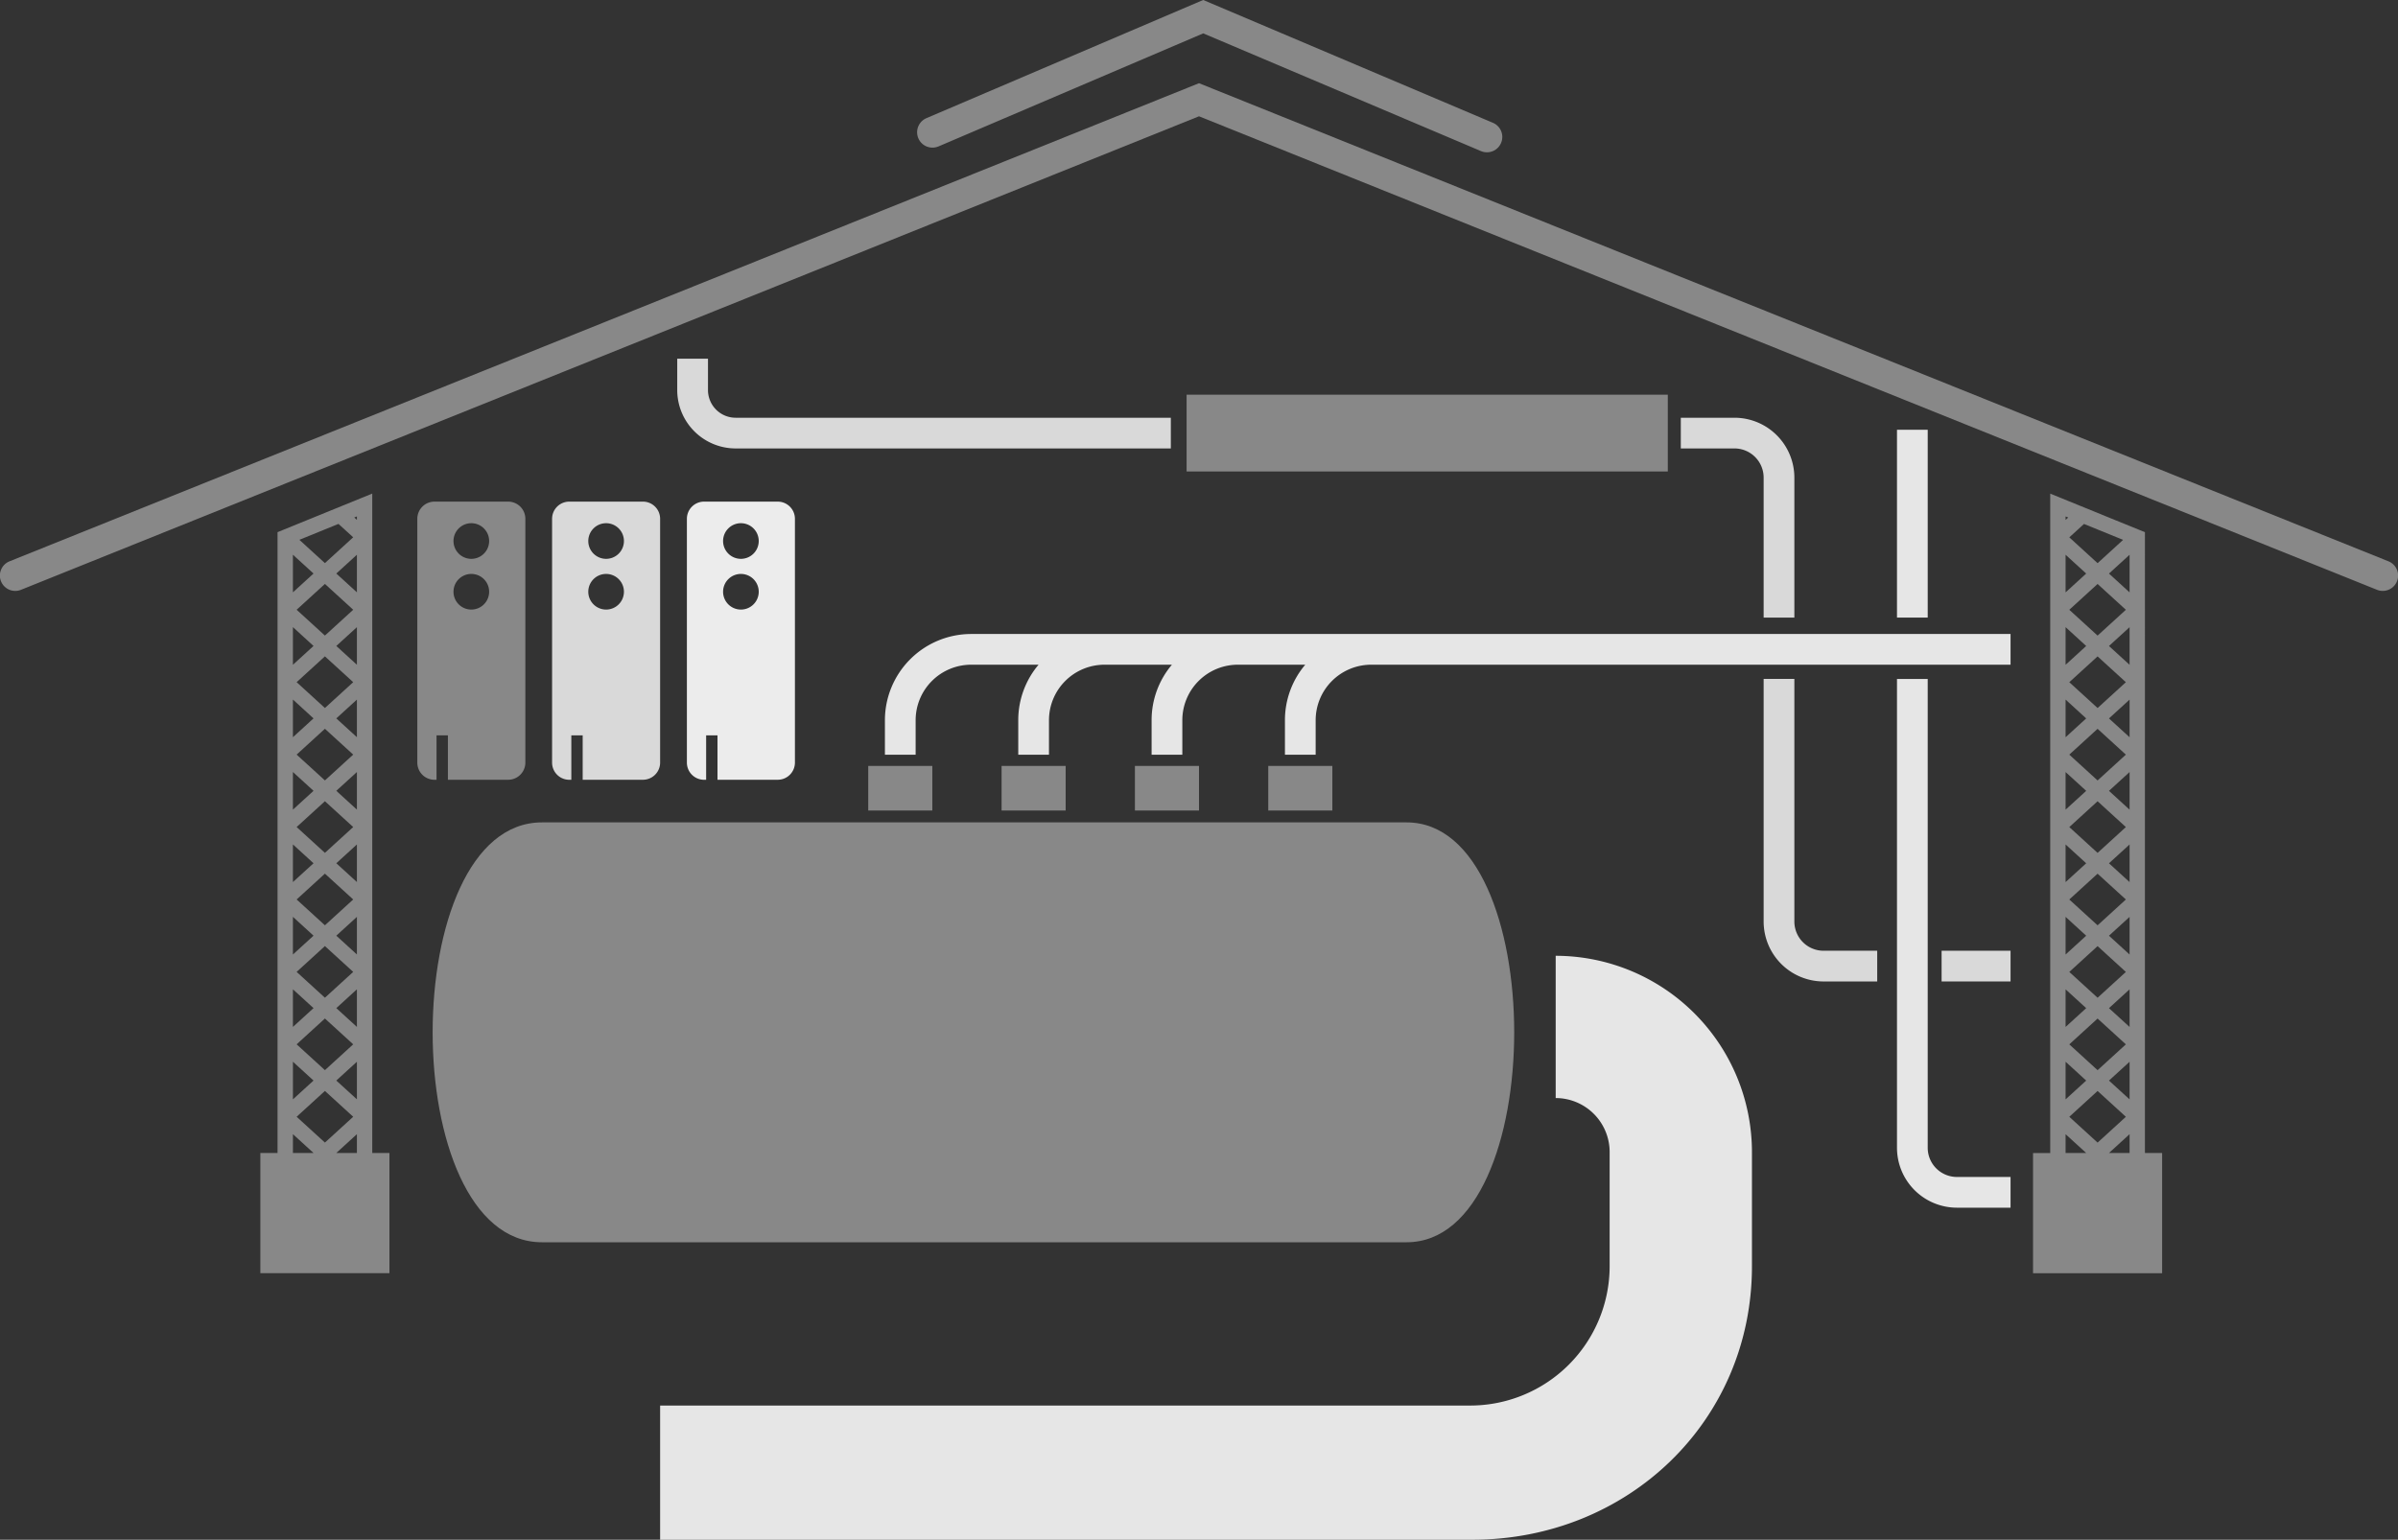 <svg xmlns="http://www.w3.org/2000/svg" width="286.472" height="184" viewBox="0 0 286.472 184"><rect x="0" y="0" width="286.472" height="184" fill="#333333" stroke="none"/><g transform="translate(-2131.629 -785.603)"><path d="M2307.512,969.6h-97.023V953.565h96.786a16.665,16.665,0,0,0,16.647-16.647V923.267a6.454,6.454,0,0,0-6.446-6.447v-17a23.473,23.473,0,0,1,23.446,23.447v13.651C2340.922,955.472,2326.065,969.6,2307.512,969.6Z" fill="#e6e6e6"/><path d="M2416.95,852.675l-142.085-57.129L2132.78,852.675a1.835,1.835,0,1,0,1.369,3.405L2274.865,799.5l140.716,56.579a1.835,1.835,0,1,0,1.369-3.405Z" fill="#888"/><path d="M2243.727,803.108l31.645-13.517,33.175,14.066a1.834,1.834,0,0,0,1.432-3.378L2275.367,785.6l-33.081,14.13a1.835,1.835,0,0,0,1.441,3.375Z" fill="#888"/><path d="M2299.665,883.878H2196.378c-17.419,0-17.419,50.175,0,50.175h103.287C2316.806,934.053,2316.806,883.878,2299.665,883.878Z" fill="#888"/><rect width="7.656" height="5.33" transform="translate(2283.139 877.13)" fill="#888"/><rect width="7.656" height="5.33" transform="translate(2267.21 877.13)" fill="#888"/><path d="M2339.957,861.365h-92.313a10.312,10.312,0,0,0-10.3,10.3v4.124h3.67v-4.124a6.637,6.637,0,0,1,6.63-6.63h8.055a10.253,10.253,0,0,0-2.426,6.63v4.124h3.67v-4.124a6.637,6.637,0,0,1,6.63-6.63h8.056a10.253,10.253,0,0,0-2.426,6.63v4.124h3.67v-4.124a6.637,6.637,0,0,1,6.63-6.63h8.056a10.247,10.247,0,0,0-2.427,6.63v4.124h3.67v-4.124a6.637,6.637,0,0,1,6.63-6.63h76.383v-3.67h-31.858Z" fill="#e6e6e6"/><rect width="7.655" height="5.33" transform="translate(2251.281 877.13)" fill="#888"/><rect width="7.656" height="5.33" transform="translate(2235.351 877.13)" fill="#888"/><path d="M2361.919,922.765V866.736h-3.67v56.029a7.163,7.163,0,0,0,7.155,7.155h6.411v-3.67H2365.4A3.489,3.489,0,0,1,2361.919,922.765Z" fill="#e6e6e6"/><path d="M2345.989,895.732v-29h-3.67v29a7.163,7.163,0,0,0,7.155,7.155h6.412v-3.67h-6.412A3.489,3.489,0,0,1,2345.989,895.732Z" fill="#d9d9d9"/><path d="M2345.989,859.405V842.677a7.162,7.162,0,0,0-7.155-7.155h-6.412v3.669h6.412a3.489,3.489,0,0,1,3.485,3.486v16.728Z" fill="#d9d9d9"/><rect width="3.67" height="22.444" transform="translate(2358.249 836.96)" fill="#e6e6e6"/><rect width="8.237" height="3.67" transform="translate(2363.579 899.217)" fill="#d9d9d9"/><rect width="57.485" height="9.175" transform="translate(2273.385 832.769)" fill="#888"/><path d="M2212.533,828.466v3.753a6.981,6.981,0,0,0,6.973,6.972H2271.5v-3.669h-51.993a3.307,3.307,0,0,1-3.3-3.3v-3.753Z" fill="#d9d9d9"/><path d="M2183.779,878.784v-5.31h1.357v5.31h7.2a2.054,2.054,0,0,0,2.054-2.053V847.6a2.054,2.054,0,0,0-2.054-2.053h-8.8a2.053,2.053,0,0,0-2.053,2.053v29.134a2.053,2.053,0,0,0,2.053,2.053Zm4.154-30.658a2.129,2.129,0,1,1-2.128,2.128A2.129,2.129,0,0,1,2187.933,848.126Zm0,6.062a2.129,2.129,0,1,1-2.128,2.129A2.129,2.129,0,0,1,2187.933,854.188Z" fill="#888"/><path d="M2208.436,878.784a2.053,2.053,0,0,0,2.053-2.053V847.6a2.053,2.053,0,0,0-2.053-2.053h-8.8a2.053,2.053,0,0,0-2.053,2.053v29.134a2.053,2.053,0,0,0,2.053,2.053h.245v-5.31h1.357v5.31Zm-4.4-30.658a2.129,2.129,0,1,1-2.128,2.128A2.128,2.128,0,0,1,2204.037,848.126Zm0,6.062a2.129,2.129,0,1,1-2.128,2.129A2.129,2.129,0,0,1,2204.037,854.188Z" fill="#d9d9d9"/><path d="M2224.54,878.784a2.053,2.053,0,0,0,2.053-2.053V847.6a2.053,2.053,0,0,0-2.053-2.053h-8.8a2.054,2.054,0,0,0-2.053,2.053v29.134a2.053,2.053,0,0,0,2.053,2.053h.246v-5.31h1.357v5.31Zm-4.4-30.658a2.129,2.129,0,1,1-2.129,2.128A2.128,2.128,0,0,1,2220.141,848.126Zm0,6.062a2.129,2.129,0,1,1-2.129,2.129A2.129,2.129,0,0,1,2220.141,854.188Z" fill="#ececec"/><path d="M2176.1,844.586l-3.652,1.487h0l-1.344.548-5.747,2.342h0l-.572.233v74.187h-2.054v14.361h15.423V923.383H2176.1Zm-4.033,3.624,1.755,1.6-3.379,3.086-3.049-2.784,4.158-1.694Zm2.2,68.765-2.462-2.247,2.462-2.248Zm-3.822-3.49-3.379-3.085,3.379-3.085,3.379,3.085Zm3.822-5.165-2.462-2.247,2.462-2.248Zm-3.822-3.49-3.38-3.085,3.38-3.086,3.379,3.086Zm3.822-5.165-2.462-2.248,2.462-2.248Zm-3.822-3.49-3.38-3.086,3.38-3.085,3.379,3.085Zm3.822-5.166-2.462-2.247,2.462-2.248Zm-3.822-3.49-3.379-3.085,3.379-3.085,3.379,3.085Zm3.822-5.165-2.462-2.248,2.462-2.247Zm-3.822-3.49-3.38-3.085,3.38-3.086,3.379,3.086Zm3.822-5.165-2.462-2.248,2.462-2.248Zm-3.822-3.49-3.38-3.086,3.38-3.085,3.379,3.085Zm3.822-5.166-2.462-2.248,2.462-2.247Zm-3.822-3.49-3.379-3.085,3.379-3.085,3.379,3.085Zm3.822-5.165-2.462-2.248,2.462-2.247Zm-5.183-2.248-2.462,2.248v-4.495Zm0,8.655-2.462,2.248v-4.5Zm0,8.656-2.462,2.248v-4.5Zm0,8.655-2.462,2.248v-4.495Zm0,8.656-2.462,2.247v-4.495Zm0,8.655-2.462,2.248v-4.5Zm0,8.656-2.462,2.247v-4.495Zm0,8.655-2.462,2.247V912.48Zm1.361,1.242,3.379,3.086-3.379,3.085-3.38-3.085Zm1.36,7.413,2.462-2.248v2.248Zm2.462-76.069v.418l-.316-.289Zm-7.645,73.821,2.462,2.248h-2.462Z" fill="#888"/><path d="M2387.87,849.2l-.571-.233h0l-3.442-1.4-3.65-1.488h0l-3.652-1.488v78.8H2374.5v14.361h15.423V923.383h-2.054Zm-1.835,67.779-2.462-2.247,2.462-2.248Zm-3.822-3.49-3.379-3.085,3.379-3.085,3.379,3.085Zm3.822-5.165-2.462-2.247,2.462-2.248Zm-3.822-3.49-3.38-3.085,3.38-3.086,3.379,3.086Zm3.822-5.165-2.462-2.248,2.462-2.248Zm-3.822-3.49-3.38-3.086,3.38-3.085,3.379,3.085Zm3.822-5.166-2.462-2.247,2.462-2.248Zm-3.822-3.49-3.379-3.085,3.379-3.085,3.379,3.085Zm3.822-5.165-2.462-2.248,2.462-2.247Zm-3.822-3.49-3.38-3.085,3.38-3.086,3.379,3.086Zm3.822-5.165-2.462-2.248,2.462-2.248Zm-3.822-3.49-3.38-3.086,3.38-3.085,3.379,3.085Zm3.822-5.166-2.462-2.248,2.462-2.247Zm-3.822-3.49-3.379-3.085,3.379-3.085,3.379,3.085Zm3.822-5.165-2.462-2.248,2.462-2.247Zm-.774-6.274-3.048,2.784-3.379-3.086,1.755-1.6Zm-4.409,4.026-2.462,2.248v-4.495Zm0,8.655-2.462,2.248v-4.5Zm0,8.656-2.462,2.248v-4.5Zm0,8.655-2.462,2.248v-4.495Zm0,8.656-2.462,2.247v-4.495Zm0,8.655-2.462,2.248v-4.5Zm0,8.656-2.462,2.247v-4.495Zm0,8.655-2.462,2.247V912.48Zm1.361,1.242,3.379,3.086-3.379,3.085-3.38-3.085Zm1.36,7.413,2.462-2.248v2.248Zm-4.866-75.94-.317.289v-.418Zm-.317,73.692,2.462,2.248h-2.462Z" fill="#888"/></g></svg>